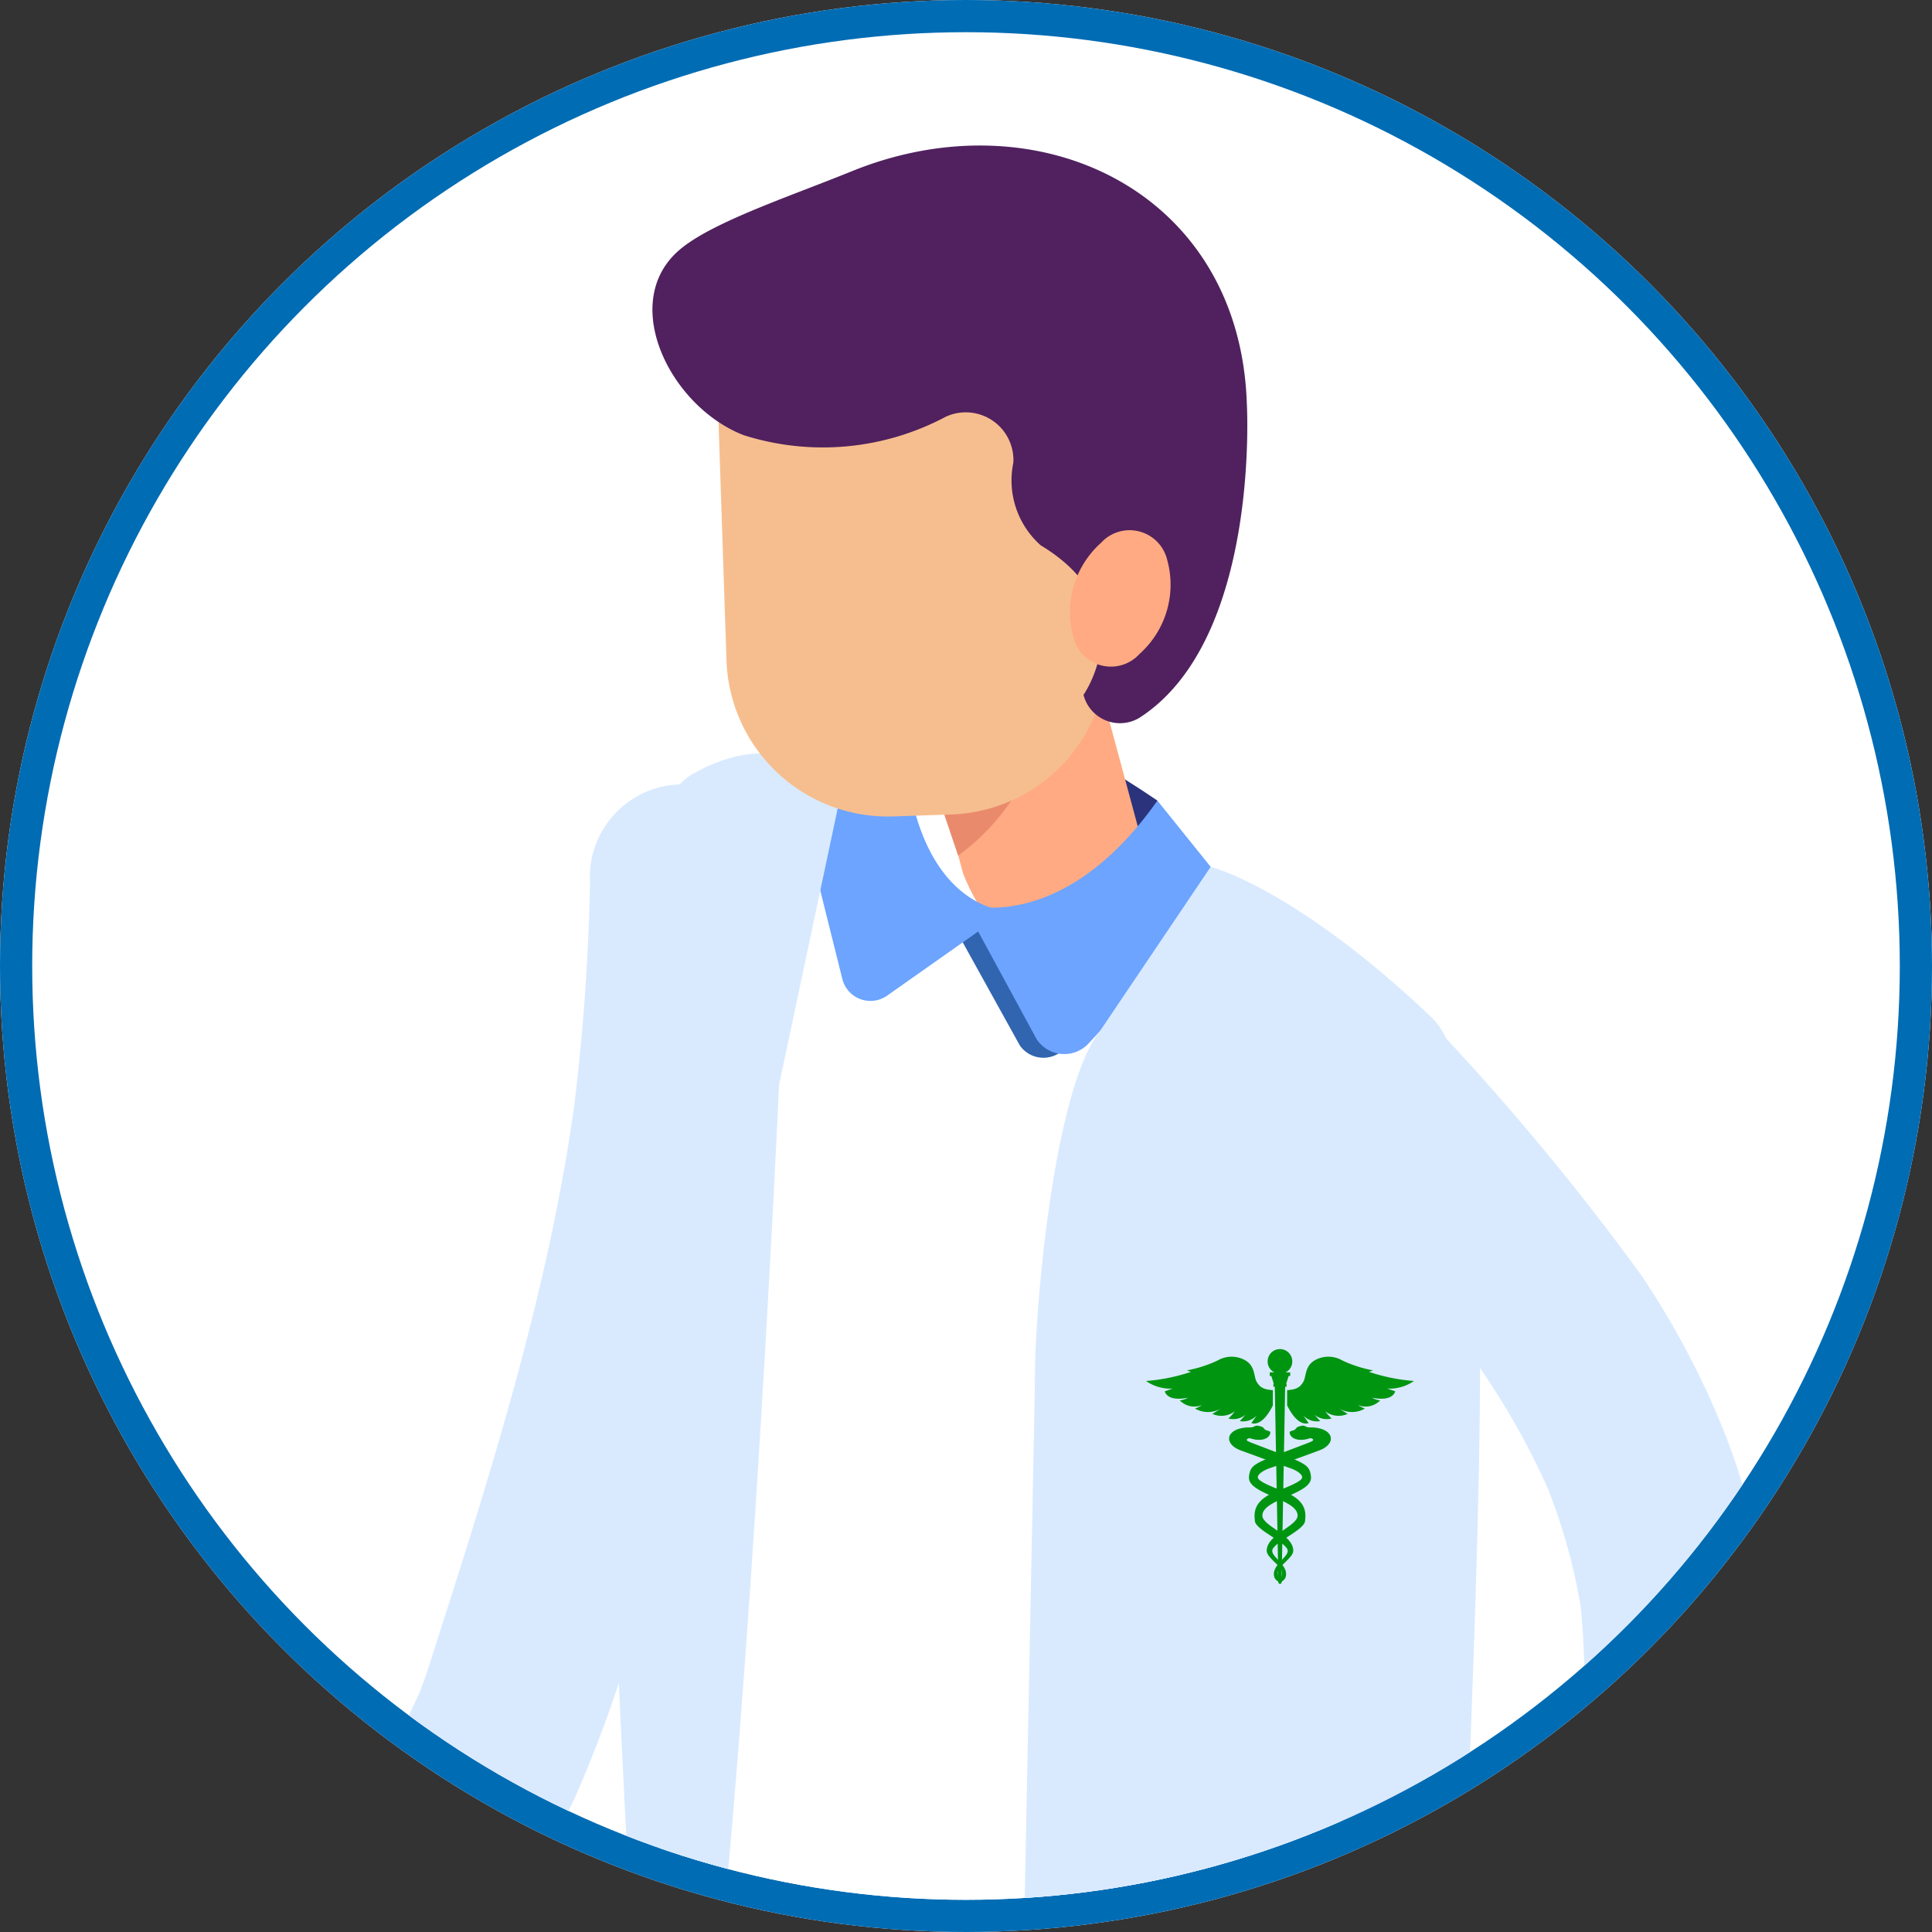 <svg xmlns="http://www.w3.org/2000/svg" xmlns:xlink="http://www.w3.org/1999/xlink" width="60" height="60" viewBox="0 0 60 60">
  <rect x="0" y="0" width="60" height="60" fill="#333333" stroke="none"/>
  <defs>
    <clipPath id="clip-path">
      <circle id="Ellisse_78" data-name="Ellisse 78" cx="29" cy="29" r="29" fill="none"/>
    </clipPath>
  </defs>
  <g id="Raggruppa_8010" data-name="Raggruppa 8010" transform="translate(-19 -73)">
    <g id="Ellisse_83" data-name="Ellisse 83" transform="translate(19 73)" fill="#fff" stroke="#006cb4" stroke-width="1">
      <circle cx="30" cy="30" r="30" stroke="none"/>
      <circle cx="30" cy="30" r="29.5" fill="none"/>
    </g>
    <g id="Raggruppa_7781" data-name="Raggruppa 7781">
      <g id="Raggruppa_11" data-name="Raggruppa 11" transform="translate(20 74)" clip-path="url(#clip-path)">
        <ellipse id="Ellisse_79" data-name="Ellisse 79" cx="30.5" cy="31" rx="30.5" ry="31" transform="translate(-1 -4)" fill="none"/>
        <g id="Raggruppa_8008" data-name="Raggruppa 8008" transform="translate(-1200.447 -248.635)">
          <g id="Raggruppa_7895" data-name="Raggruppa 7895" transform="translate(1209.822 365.133)">
            <g id="Raggruppa_2024" data-name="Raggruppa 2024" transform="translate(0)">
              <path id="Tracciato_6260" data-name="Tracciato 6260" d="M323.107,615.132c.008,5.534,9.1,9.971,20.314,9.91s20.294-4.593,20.286-10.125-9.1-9.97-20.313-9.91S323.1,609.6,323.107,615.132Z" transform="translate(-323.107 -605.006)" fill="#cddeec"/>
            </g>
          </g>
          <g id="Raggruppa_8012" data-name="Raggruppa 8012" transform="translate(-0.375 -719.846)">
            <g id="Raggruppa_7899" data-name="Raggruppa 7899" transform="translate(1209.892 1086.135)">
              <g id="Raggruppa_2024-2" data-name="Raggruppa 2024" transform="translate(0)">
                <path id="Tracciato_6260-2" data-name="Tracciato 6260" d="M323.107,615.23c.008,5.588,9.191,10.068,20.512,10.007s20.492-4.638,20.484-10.224-9.19-10.068-20.511-10.007S323.1,609.645,323.107,615.23Z" transform="translate(-323.107 -605.006)" fill="#cddeec"/>
              </g>
            </g>
            <g id="Raggruppa_7898" data-name="Raggruppa 7898" transform="translate(1202.601 972)">
              <g id="Raggruppa_2353" data-name="Raggruppa 2353" transform="translate(1.747 19.888)">
                <path id="Tracciato_6614" data-name="Tracciato 6614" d="M1290.181,641.629a67.769,67.769,0,0,1-.564,7.6l.1-.767c-.825,6.063-2.7,11.879-4.565,17.684q-.183.566-.413,1.114l.291-.689a31.2,31.2,0,0,1-1.584,3.115c-1.111,1.974-2.3,3.906-3.489,5.832q-1.58,2.55-3.19,5.08a2.911,2.911,0,0,0,1.035,3.948,2.947,2.947,0,0,0,3.948-1.035c1.859-2.931,3.712-5.867,5.483-8.851.87-1.465,1.74-2.941,2.468-4.482a39.342,39.342,0,0,0,1.8-4.966c1.051-3.3,2.085-6.615,2.842-10a68.574,68.574,0,0,0,1.6-13.58,2.886,2.886,0,1,0-5.771,0Z" transform="translate(-1276.381 -638.741)" fill="#d9eaff"/>
              </g>
              <rect id="Rettangolo_2491" data-name="Rettangolo 2491" width="6.817" height="9.61" rx="3.408" transform="translate(6.422 69.345) rotate(-160.402)" fill="#f6be8f"/>
              <path id="Tracciato_6615" data-name="Tracciato 6615" d="M1321.318,752.887l16.2,6.008V731.708l-16.2-6.008Z" transform="translate(-1302.281 -672.354)" fill="#86a3bf"/>
              <path id="Tracciato_6616" data-name="Tracciato 6616" d="M1343.236,640.535l-10.8-2.675,1.567-5.31c3.254-.061,5.544.977,8.285,2.838Z" transform="translate(-1309.119 -615.042)" fill="#2b337c"/>
              <path id="Tracciato_6617" data-name="Tracciato 6617" d="M1362.159,908.4a22.278,22.278,0,0,0,1.331-3.663,13.231,13.231,0,0,0,.144-1.8c-.052-.878.084-1.4-1.884-2.615-3.218-1.985-6.249,8.891-6.249,8.891l-.214,2.645a1.415,1.415,0,0,0,.71,1.25l.233.076a2.858,2.858,0,0,0,3.145-.757A10.8,10.8,0,0,0,1362.159,908.4Z" transform="translate(-1323.175 -779.637)" fill="#6ca4ff"/>
              <path id="Tracciato_6618" data-name="Tracciato 6618" d="M1362.445,905.224c.068-.157,3.023-6.666.148-7.828-2.533-1.024-3.808,1.484-4.836,4.156-.3.788-1.036,2.477-1.331,3.034a10.862,10.862,0,0,0-.566,2.193l.005,2.088c-.067.462.545.054.969.318l.361-1.853c.82.511,1.5,2.825,2.182,2.057C1360.554,908.071,1361.3,907.864,1362.445,905.224Z" transform="translate(-1323.533 -777.845)" fill="#21275e"/>
              <g id="Raggruppa_2354" data-name="Raggruppa 2354" transform="translate(30.941 60.849)">
                <path id="Tracciato_6619" data-name="Tracciato 6619" d="M1354.806,747.638c-3.24,9.947-2.781,21-1.922,31.291.4,4.768.974,9.518,1.554,14.266a71.794,71.794,0,0,1,.867,9.368c-.048,4.523,6.979,4.527,7.027,0a68.685,68.685,0,0,0-.817-8.953c-.574-4.711-1.152-9.421-1.559-14.15-.848-9.846-1.478-20.42,1.627-29.954,1.4-4.31-5.38-6.156-6.776-1.868Z" transform="translate(-1352.257 -745.201)" fill="#a8c4e5"/>
              </g>
              <g id="Raggruppa_2355" data-name="Raggruppa 2355" transform="translate(14.449 59.216)">
                <path id="Tracciato_6620" data-name="Tracciato 6620" d="M1313.078,743.442a110.338,110.338,0,0,0-3,18.272c-.362,3.6-.926,7.188-.567,10.795.7,6.993,1.984,14.095,1.934,21.135-.032,4.522,6.994,4.527,7.027,0,.049-6.939-1.207-13.946-1.9-20.837a52.141,52.141,0,0,1,.472-10.433,101.519,101.519,0,0,1,2.816-17.063c1.2-4.366-5.575-6.23-6.776-1.868Z" transform="translate(-1309.395 -740.958)" fill="#a8c4e5"/>
              </g>
              <g id="Raggruppa_2356" data-name="Raggruppa 2356" transform="translate(34.727 117.669)">
                <path id="Tracciato_6621" data-name="Tracciato 6621" d="M1362.1,893.484c1.507,1.281,4.592,1.06,5.73-.6.031.908.046,1.815.037,2.722-.04,3.693-5.788,3.784-5.747.077C1362.125,894.947,1362.116,894.216,1362.1,893.484Z" transform="translate(-1362.098 -892.88)" fill="#21275e"/>
              </g>
              <path id="Tracciato_6622" data-name="Tracciato 6622" d="M1322.534,748.145h0c.649.727-2.139-2.81-1.3-2.306,1.738,1.05,11.493,7.678,13.523,7.711,2.452.041,1.023-2.329,2.848-3.968,1.732-1.554,2.14-4.078,2.308-6.4a4.021,4.021,0,0,0-.177-1.9,4.1,4.1,0,0,0-1.4-1.508c-4.334-3.28-12.858-11.4-18.913-8.8C1312.419,733.972,1319.429,744.664,1322.534,748.145Z" transform="translate(-1299.263 -675.288)" fill="#a8c4e5"/>
              <path id="Tracciato_6623" data-name="Tracciato 6623" d="M1317.331,637.377c-1.283,1.654-1.131,2.677-1.07,4.935a5.045,5.045,0,0,0,3.683,4.716l21.722,6.092s1.249-8.357-3.036-10.873c-2.308-1.355-5.889-3.523-8.7-5.235C1325.8,634.5,1320.295,633.555,1317.331,637.377Z" transform="translate(-1299.146 -616.437)" fill="#fff"/>
              <path id="Tracciato_6624" data-name="Tracciato 6624" d="M1316.126,683.676c.644.836,1.465-22.6.19-37.429l24.453,11.634c-.123,11.174-1.535,19.992-.2,33.609Z" transform="translate(-1299.087 -623.471)" fill="#fff"/>
              <path id="Tracciato_6625" data-name="Tracciato 6625" d="M1332.4,748.672c-6.041-2.2-11.8-4.616-15.177-8.762-1.661-.959-1.451-2.649.467-3.756h0a7.258,7.258,0,0,1,6.505-.27l15.177,8.763c1.66.959,1.45,2.649-.467,3.756h0A7.258,7.258,0,0,1,1332.4,748.672Z" transform="translate(-1299.073 -678.222)" fill="#fff"/>
              <path id="Tracciato_6626" data-name="Tracciato 6626" d="M1366.155,890.984l.063,2.546a.529.529,0,0,1-.087.306,4.641,4.641,0,0,1-4.55,2,10.391,10.391,0,0,1-4.278-1.33.528.528,0,0,1-.242-.471l.109-2.6a.53.53,0,0,1,.772-.454,7.263,7.263,0,0,0,7.4-.436A.533.533,0,0,1,1366.155,890.984Z" transform="translate(-1324.271 -773.727)" fill="#d9eaff"/>
              <g id="Raggruppa_2357" data-name="Raggruppa 2357" transform="translate(8.819 113.312)">
                <path id="Tracciato_6627" data-name="Tracciato 6627" d="M1303.213,891.811c.157-.068,1.7-1.305,1.846-1.369.225-.1,2.427-1.188,2.776-1.379.734-.4,2.527-.668,1.615-3.033-1.334-3.46-10.538,2.007-10.538,2.007l-3.081,2.383a1.038,1.038,0,0,0-.363,1.185h0a2.329,2.329,0,0,0,2.42,1.338A13.353,13.353,0,0,0,1303.213,891.811Z" transform="translate(-1295.161 -883.602)" fill="#6ca4ff"/>
                <path id="Tracciato_6628" data-name="Tracciato 6628" d="M1302.563,888.659c.157-.068,1.7-1.305,1.846-1.369.224-.1,2.893-1.164,3.242-1.355.735-.4,2.471-.9,1.56-3.261-1.333-3.46-10.948,2.21-10.948,2.21l-3.081,2.384a1.038,1.038,0,0,0-.363,1.185h0a2.329,2.329,0,0,0,2.42,1.338A13.345,13.345,0,0,0,1302.563,888.659Z" transform="translate(-1294.761 -881.555)" fill="#21275e"/>
                <path id="Tracciato_6629" data-name="Tracciato 6629" d="M1299.005,896.96c-.462.036-1.322.049-1.871.114a2.2,2.2,0,0,1-2.316-1.347,1.039,1.039,0,0,1,.363-1.185l1.5-1.164C1297.913,893.653,1298.686,894.934,1299.005,896.96Z" transform="translate(-1294.761 -888.829)" fill="#21275e"/>
                <path id="Tracciato_6630" data-name="Tracciato 6630" d="M1360.693,923.486c-.285.366-.855,1.01-1.176,1.459a2.742,2.742,0,0,1-2.872.952,1.4,1.4,0,0,1-.852-1.184l-.042-1.865C1356.782,922.125,1358.981,922.357,1360.693,923.486Z" transform="translate(-1332.285 -906.706)" fill="#21275e"/>
              </g>
              <g id="Raggruppa_2358" data-name="Raggruppa 2358" transform="translate(17.374 110.682)">
                <path id="Tracciato_6631" data-name="Tracciato 6631" d="M1317.007,875.188c1.49,1.155,4.577,1,5.737-.469.019.807.023,1.613,0,2.417-.089,3.28-5.837,3.292-5.748,0C1317.014,876.488,1317.016,875.838,1317.007,875.188Z" transform="translate(-1316.995 -874.719)" fill="#21275e"/>
              </g>
              <path id="Tracciato_6632" data-name="Tracciato 6632" d="M1321.085,872.354l-.063,2.545a.528.528,0,0,1-.1.3,4.643,4.643,0,0,1-4.644,1.775,10.385,10.385,0,0,1-4.207-1.54.528.528,0,0,1-.219-.482l.237-2.591a.531.531,0,0,1,.794-.415,7.264,7.264,0,0,0,7.409-.069A.533.533,0,0,1,1321.085,872.354Z" transform="translate(-1296.455 -762.248)" fill="#d9eaff"/>
              <path id="Tracciato_6633" data-name="Tracciato 6633" d="M1338.38,631.14l-2.487-9.178,6.3,1.746,2.023,7.495C1344.656,632.424,1340.207,635.82,1338.38,631.14Z" transform="translate(-1311.248 -608.53)" fill="#ffaa82"/>
              <path id="Tracciato_6634" data-name="Tracciato 6634" d="M1340.586,648.225a3.142,3.142,0,0,0,1.47.119l2.5,4.239-.129.139a.894.894,0,0,1-1.4-.088Z" transform="translate(-1314.136 -624.688)" fill="#3165af"/>
              <path id="Tracciato_6636" data-name="Tracciato 6636" d="M1336.331,641.018s-2.661-.01-3.158-4.641l-1.772-.247c-.245.194-.756.063-.995,1.612a7.044,7.044,0,0,0,.147,2.768l.658,2.639a.9.9,0,0,0,1.371.51Z" transform="translate(-1307.826 -617.247)" fill="#6ca4ff"/>
              <path id="Tracciato_6638" data-name="Tracciato 6638" d="M1342.367,643.14s3.031,1.043,6.029-3.212l1.972,2.451c.174.376.2.421-.11.752l-3.98,4.318a1.031,1.031,0,0,1-1.632-.11Z" transform="translate(-1315.231 -619.583)" fill="#6ca4ff"/>
              <path id="Tracciato_6640" data-name="Tracciato 6640" d="M1340.84,638.918s2.585-1.323,2.595-1.348a6.82,6.82,0,0,1-2.167,2.615Z" transform="translate(-1314.292 -618.133)" fill="#ea8a6c"/>
              <path id="Tracciato_6641" data-name="Tracciato 6641" d="M1342.342,709.394c1.971.9,4.067,1.7,6.2,2.483a7.257,7.257,0,0,0,6.505-.27h0a2.627,2.627,0,0,0,1.586-2.182l.067.021c-1.338-13.617.073-22.435.2-33.609l-.851-.405C1355.578,688.4,1353.486,708.891,1342.342,709.394Z" transform="translate(-1315.216 -641.427)" fill="#366bc1"/>
              <path id="Tracciato_6642" data-name="Tracciato 6642" d="M1351.952,645.27l-3.443,5.108c-1.433,1.789-2.048,8.776-2.016,10.967l-1.036,52.24s15.129.811,14.47-6.505c-1.887-20.961,2.556-53.647-1.113-57.132C1354.574,645.92,1351.952,645.27,1351.952,645.27Z" transform="translate(-1317.132 -622.87)" fill="#d9eaff"/>
              <g id="Raggruppa_2359" data-name="Raggruppa 2359" transform="translate(36.776 26.412)">
                <path id="Tracciato_6643" data-name="Tracciato 6643" d="M1368.242,660.616c1.453,1.643,2.966,3.232,4.344,4.941.165.2.832,1.091.19.232.17.228.343.454.51.684q.527.726,1.011,1.481a23.009,23.009,0,0,1,1.779,3.354l-.291-.689a18.181,18.181,0,0,1,1.244,4.492l-.1-.767a25.742,25.742,0,0,1,.088,4.494c-.06,1.351-.164,2.7-.343,4.04l.1-.767a23.118,23.118,0,0,1-1.487,5.767l.291-.69a17.83,17.83,0,0,1-1.128,2.226q-.318.53-.672,1.038-.187.269-.384.533c-.131.175-.44.539.182-.232-.07.087-.139.176-.209.263a31.794,31.794,0,0,1-4.113,4.125,2.9,2.9,0,0,0,0,4.081,2.959,2.959,0,0,0,4.081,0,29.447,29.447,0,0,0,5.93-6.621,21.773,21.773,0,0,0,2.883-7.729,45.027,45.027,0,0,0,.6-5.229,28.466,28.466,0,0,0-.037-5.226,20.406,20.406,0,0,0-1.357-5.333,26.247,26.247,0,0,0-2.51-4.712,79.255,79.255,0,0,0-6.516-7.838,2.9,2.9,0,0,0-4.081,0,2.954,2.954,0,0,0,0,4.081Z" transform="translate(-1367.424 -655.697)" fill="#d9eaff"/>
              </g>
              <path id="Tracciato_6644" data-name="Tracciato 6644" d="M1364.541,759.98h0a2.613,2.613,0,0,1,.7-3.618l4.112-2.776a2.614,2.614,0,0,1,3.618.7h0a2.613,2.613,0,0,1-.7,3.618l-4.112,2.776A2.614,2.614,0,0,1,1364.541,759.98Z" transform="translate(-1328.601 -689.238)" fill="#f6be8f"/>
              <path id="Tracciato_6645" data-name="Tracciato 6645" d="M1314.927,646.409l1.9-8.955s-1.456-2.454-4.576-.7c-4.737,2.654-1.589,36.053-1.706,41.9s-4.166,15.084-3.376,21.971c0,0,1.277,2.154,5.082,2.453,0,0-.69-16.315.57-27.112S1314.927,646.409,1314.927,646.409Z" transform="translate(-1293.511 -617.241)" fill="#d9eaff"/>
              <path id="Tracciato_6658" data-name="Tracciato 6658" d="M5.016,0H6.808a5.017,5.017,0,0,1,5.017,5.017v9.11a5.017,5.017,0,0,1-5.017,5.017H5.017A5.017,5.017,0,0,1,0,14.127V5.016A5.016,5.016,0,0,1,5.016,0Z" transform="translate(19.311 1.87) rotate(-1.913)" fill="#f6be8f"/>
              <path id="Tracciato_6656" data-name="Tracciato 6656" d="M1326.39,595.474a8.124,8.124,0,0,1-6.275.573c-2.254-.87-3.846-4.035-2.078-5.681.956-.89,3.406-1.692,5.443-2.519,5.777-2.344,12.04.617,12.259,7.213,0,0,.431,7.313-3.315,9.751a1.169,1.169,0,0,1-1.757-.7h0s1.9-2.694-1.328-4.643a2.693,2.693,0,0,1-.851-2.565A1.48,1.48,0,0,0,1326.39,595.474Z" transform="translate(-1299.797 -587.051)" fill="#50215e"/>
              <path id="Tracciato_6657" data-name="Tracciato 6657" d="M1353.124,621.964a1.2,1.2,0,0,1-2.053-.515,2.884,2.884,0,0,1,.856-2.934,1.2,1.2,0,0,1,2.053.515A2.883,2.883,0,0,1,1353.124,621.964Z" transform="translate(-1320.514 -606.174)" fill="#ffaa82"/>
            </g>
            <g id="Raggruppa_7900" data-name="Raggruppa 7900" transform="translate(1235.412 1009.378)">
              <g id="Raggruppa_7866" data-name="Raggruppa 7866" transform="translate(2.583 0)">
                <path id="Tracciato_60278" data-name="Tracciato 60278" d="M249.142,555.984a.383.383,0,1,0-.559.34h-.141v.113h.049l.077.245h-.013v.088h.044l.111,6.074a.049.049,0,0,0,.1,0l.111-6.074h.044v-.088h-.013l.077-.245h.049v-.113h-.141A.383.383,0,0,0,249.142,555.984Z" transform="translate(-247.182 -555.601)" fill="#009511"/>
                <path id="Tracciato_60279" data-name="Tracciato 60279" d="M191.307,671.349c.072.1.226.036.189.159s-.183.2-.382.189-.246-.076-.312-.036-.027.066.06.106,1.365.508,1.564.618.32.18.339.472c.035.535-1.511.671-1.511,1.192,0,.328.96.587.96,1.092,0,.218-.456.471-.473.642-.024.241.131.322.086.349-.028.017-.168-.077-.2-.163-.118-.358.411-.609.415-.82.005-.255-.986-.635-1.02-.927s-.036-.664.726-.95.756-.379.736-.445-.143-.179-.4-.262-1.332-.472-1.528-.548-.365-.226-.332-.4.278-.316.658-.306c.143,0,.123-.073.242-.05S191.274,671.3,191.307,671.349Z" transform="translate(-190.223 -668.879)" fill="#009511"/>
                <path id="Tracciato_60280" data-name="Tracciato 60280" d="M221.5,671.349c-.072.1-.226.036-.189.159s.183.2.382.189.246-.076.312-.036.027.066-.06.106-1.365.508-1.564.618-.32.18-.339.472c-.035.535,1.511.671,1.511,1.192,0,.328-.96.587-.96,1.092,0,.218.456.471.473.642.024.241-.131.322-.086.349.028.017.168-.077.2-.163.118-.358-.411-.609-.415-.82-.005-.255.986-.635,1.02-.927s.036-.664-.726-.95-.756-.379-.736-.445.143-.179.4-.262,1.332-.472,1.528-.548.365-.226.332-.4-.278-.316-.658-.306c-.143,0-.123-.073-.243-.05S221.533,671.3,221.5,671.349Z" transform="translate(-219.428 -668.879)" fill="#009511"/>
              </g>
              <g id="Raggruppa_7867" data-name="Raggruppa 7867" transform="translate(0 0.234)">
                <path id="Tracciato_60281" data-name="Tracciato 60281" d="M281.454,567.735a5.76,5.76,0,0,1-1.4-.285.809.809,0,0,0,.128-.045,3.949,3.949,0,0,1-.952-.307.862.862,0,0,0-.795-.038c-.39.18-.315.533-.42.705s-.21.232-.5.255v.473c.352.713.667.547.667.547s-.03-.045-.165-.232a.581.581,0,0,0,.525.172l-.18-.2a.592.592,0,0,0,.532.12s-.1-.1-.2-.225a.692.692,0,0,0,.7.082l-.263-.165a.8.8,0,0,0,.8,0,1.363,1.363,0,0,1-.225-.112.634.634,0,0,0,.7-.143.644.644,0,0,1-.255-.083c.667.135.72-.2.72-.2l-.247-.083A1.331,1.331,0,0,0,281.454,567.735Z" transform="translate(-273.132 -566.978)" fill="#009511"/>
                <path id="Tracciato_60282" data-name="Tracciato 60282" d="M64.5,567.735a5.761,5.761,0,0,0,1.4-.285.808.808,0,0,1-.127-.045,3.949,3.949,0,0,0,.952-.307.862.862,0,0,1,.795-.038c.39.18.315.533.42.705s.21.232.5.255v.473c-.352.713-.667.547-.667.547s.03-.045.165-.232a.581.581,0,0,1-.525.172l.18-.2a.592.592,0,0,1-.532.12s.105-.1.2-.225a.692.692,0,0,1-.7.082l.262-.165a.8.8,0,0,1-.8,0,1.365,1.365,0,0,0,.225-.112.635.635,0,0,1-.7-.143.645.645,0,0,0,.255-.083c-.667.135-.72-.2-.72-.2l.247-.083A1.331,1.331,0,0,1,64.5,567.735Z" transform="translate(-64.5 -566.978)" fill="#009511"/>
              </g>
            </g>
          </g>
        </g>
      </g>
    </g>
  </g>
</svg>
